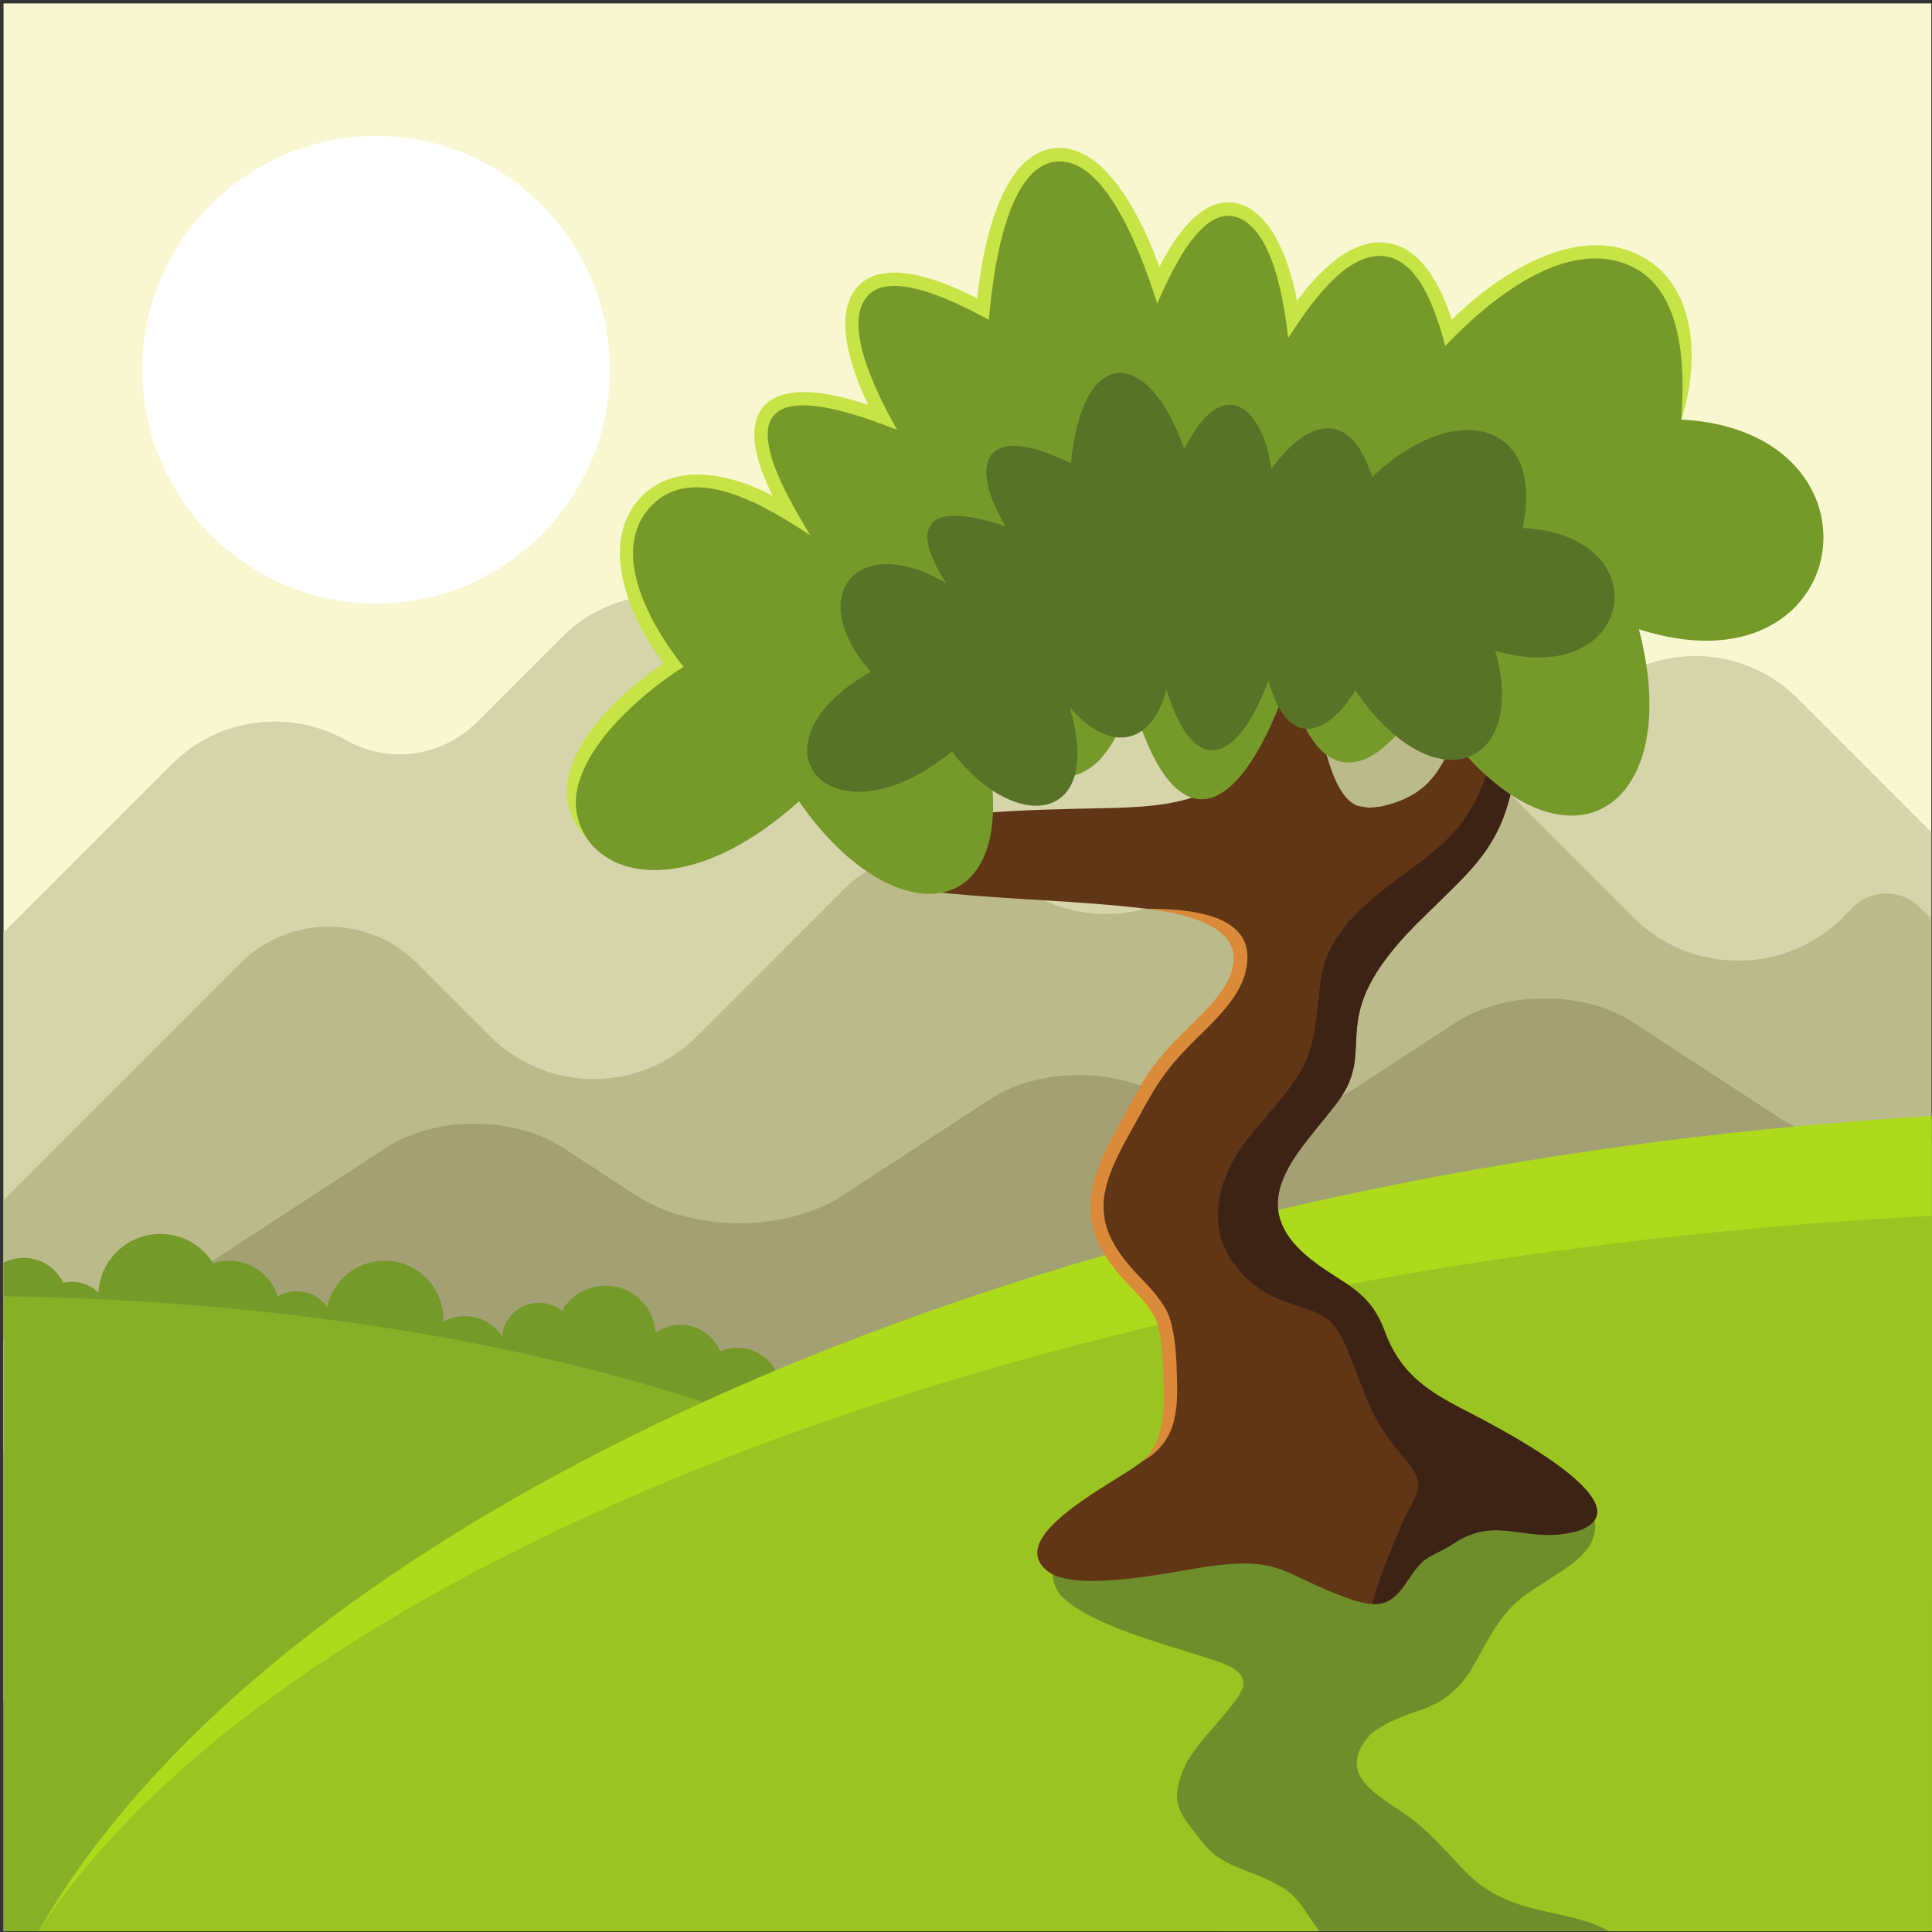 <?xml version="1.0" encoding="UTF-8" standalone="no"?>
<!-- Created with Inkscape (http://www.inkscape.org/) -->

<svg
   version="1.1"
   id="svg1"
   width="880"
   height="880"
   viewBox="0 0 880 880"
   sodipodi:docname="summer-tree-publicdomainvectors.org.svg"
   inkscape:version="1.3.2 (091e20e, 2023-11-25, custom)"
   xmlns:inkscape="http://www.inkscape.org/namespaces/inkscape"
   xmlns:sodipodi="http://sodipodi.sourceforge.net/DTD/sodipodi-0.dtd"
   xmlns="http://www.w3.org/2000/svg"
   xmlns:svg="http://www.w3.org/2000/svg">
  <rect x="0" y="0" width="880" height="880" fill="#333333" stroke="none"/>
  <defs
     id="defs1">
    <clipPath
       clipPathUnits="userSpaceOnUse"
       id="clipPath4">
      <path
         d="M 0,660 H 660 V 0 H 0 Z"
         transform="translate(-128.483,-453.805)"
         id="path4" />
    </clipPath>
    <clipPath
       clipPathUnits="userSpaceOnUse"
       id="clipPath6">
      <path
         d="M 0,660 H 660 V 0 H 0 Z"
         transform="translate(-1.212,-341.401)"
         id="path6" />
    </clipPath>
    <clipPath
       clipPathUnits="userSpaceOnUse"
       id="clipPath8">
      <path
         d="M 0,660 H 660 V 0 H 0 Z"
         transform="translate(-1.212,-250.047)"
         id="path8" />
    </clipPath>
    <clipPath
       clipPathUnits="userSpaceOnUse"
       id="clipPath10">
      <path
         d="M 0,660 H 660 V 0 H 0 Z"
         transform="translate(-659.934,-270.276)"
         id="path10" />
    </clipPath>
    <clipPath
       clipPathUnits="userSpaceOnUse"
       id="clipPath12">
      <path
         d="M 0,660 H 660 V 0 H 0 Z"
         transform="translate(-1.212,-201.901)"
         id="path12" />
    </clipPath>
    <clipPath
       clipPathUnits="userSpaceOnUse"
       id="clipPath14">
      <path
         d="M 0,660 H 660 V 0 H 0 Z"
         transform="translate(-416.684,-0.277)"
         id="path14" />
    </clipPath>
    <clipPath
       clipPathUnits="userSpaceOnUse"
       id="clipPath16">
      <path
         d="M 0,660 H 660 V 0 H 0 Z"
         transform="translate(-659.934,-278.764)"
         id="path16" />
    </clipPath>
    <clipPath
       clipPathUnits="userSpaceOnUse"
       id="clipPath18">
      <path
         d="M 0,660 H 660 V 0 H 0 Z"
         transform="translate(-659.934,-244.683)"
         id="path18" />
    </clipPath>
    <clipPath
       clipPathUnits="userSpaceOnUse"
       id="clipPath20">
      <path
         d="M 0,660 H 660 V 0 H 0 Z"
         transform="translate(-549.586,-0.277)"
         id="path20" />
    </clipPath>
    <clipPath
       clipPathUnits="userSpaceOnUse"
       id="clipPath22">
      <path
         d="M 0,660 H 660 V 0 H 0 Z"
         transform="translate(-471.837,-384.509)"
         id="path22" />
    </clipPath>
    <clipPath
       clipPathUnits="userSpaceOnUse"
       id="clipPath24">
      <path
         d="M 0,660 H 660 V 0 H 0 Z"
         transform="translate(-531.552,-428.195)"
         id="path24" />
    </clipPath>
    <clipPath
       clipPathUnits="userSpaceOnUse"
       id="clipPath26">
      <path
         d="M 0,660 H 660 V 0 H 0 Z"
         transform="translate(-269.888,-484.459)"
         id="path26" />
    </clipPath>
    <clipPath
       clipPathUnits="userSpaceOnUse"
       id="clipPath28">
      <path
         d="M 0,660 H 660 V 0 H 0 Z"
         transform="translate(-323.197,-460.764)"
         id="path28" />
    </clipPath>
    <clipPath
       clipPathUnits="userSpaceOnUse"
       id="clipPath30">
      <path
         d="M 0,660 H 660 V 0 H 0 Z"
         transform="translate(-226.732,-433.347)"
         id="path30" />
    </clipPath>
    <clipPath
       clipPathUnits="userSpaceOnUse"
       id="clipPath32">
      <path
         d="M 0,660 H 660 V 0 H 0 Z"
         transform="translate(-397.305,-193.471)"
         id="path32" />
    </clipPath>
  </defs>
  <sodipodi:namedview
     id="namedview1"
     pagecolor="#ffffff"
     bordercolor="#000000"
     borderopacity="0.25"
     inkscape:showpageshadow="2"
     inkscape:pageopacity="0.0"
     inkscape:pagecheckerboard="0"
     inkscape:deskcolor="#d1d1d1"
     inkscape:zoom="0.67272727"
     inkscape:cx="439.25676"
     inkscape:cy="440"
     inkscape:window-width="1440"
     inkscape:window-height="830"
     inkscape:window-x="-6"
     inkscape:window-y="-6"
     inkscape:window-maximized="1"
     inkscape:current-layer="g1">
    <inkscape:page
       x="0"
       y="0"
       inkscape:label="1"
       id="page1"
       width="880"
       height="880"
       margin="0.37 0.088 1.333 1.617"
       bleed="0" />
  </sodipodi:namedview>
  <g
     id="g1"
     inkscape:groupmode="layer"
     inkscape:label="1">
    <g
       id="group-MC0">
      <path
         id="path2"
         d="M 1.212,0.277 H 659.934 V 659 H 1.212 Z"
         style="fill:#f8f7d2;fill-opacity:1;fill-rule:nonzero;stroke:none"
         transform="matrix(1.333,0,0,-1.333,0,880)" />
      <path
         id="path3"
         d="m 0,0 c 44.003,0 79.889,35.888 79.889,79.89 0,44.002 -35.886,79.89 -79.889,79.89 -44.002,0 -79.89,-35.888 -79.89,-79.89 C -79.89,35.888 -44.002,0 0,0"
         style="fill:#ffffff;fill-opacity:1;fill-rule:evenodd;stroke:none"
         transform="matrix(1.333,0,0,-1.333,171.311,274.927)"
         clip-path="url(#clipPath4)" />
      <path
         id="path5"
         d="m 0,0 57.698,57.699 c 15.976,15.975 40.325,18.687 59.143,8.133 14.937,-8.377 32.955,-5.891 45.063,6.218 l 28.944,28.943 c 19.241,19.241 50.627,19.241 69.868,0 l 22.925,-22.925 c 19.962,-19.962 52.524,-19.963 72.486,-0.001 l 12.798,12.797 c 19.24,19.241 50.626,19.241 69.867,0 l 21.292,-21.292 c 19.962,-19.962 52.527,-19.963 72.489,-0.001 l 10.508,10.51 c 19.242,19.241 50.626,19.241 69.868,0 l 45.772,-45.772 v -155.07 L 0,-176.914 Z"
         style="fill:#d5d4aa;fill-opacity:1;fill-rule:evenodd;stroke:none"
         transform="matrix(1.333,0,0,-1.333,1.617,424.798)"
         clip-path="url(#clipPath6)" />
      <path
         id="path7"
         d="m 0,0 80.963,80.963 c 16.596,16.596 43.668,16.596 60.263,0 l 25.005,-25.007 c 19.482,-19.481 51.263,-19.481 70.745,0 l 50.492,50.494 c 15.597,15.594 40.441,16.534 57.151,2.818 20.213,-16.59 49.446,-15.155 67.936,3.333 l 34.036,34.039 c 16.597,16.596 43.668,16.596 60.265,0 l 50.057,-50.057 c 19.721,-19.724 51.892,-19.724 71.614,0 l 3.482,3.481 c 6.254,6.256 16.459,6.256 22.713,0 l 3.999,-3.999 V -154.879 L 0,-171.118 Z"
         style="fill:#bbba8b;fill-opacity:1;fill-rule:evenodd;stroke:none"
         transform="matrix(1.333,0,0,-1.333,1.617,546.604)"
         clip-path="url(#clipPath8)" />
      <path
         id="path9"
         d="m 0,0 v -156.95 l -609.055,-9.796 v 111.635 l 80.963,52.819 c 16.595,10.828 43.667,10.828 60.261,0 l 25.008,-16.313 c 19.482,-12.711 51.261,-12.711 70.742,0 l 50.493,32.941 c 15.595,10.174 40.441,10.786 57.152,1.838 20.214,-10.823 49.447,-9.888 67.937,2.175 l 34.036,22.206 c 16.597,10.826 43.668,10.826 60.263,0 L -52.144,7.897 C -38.082,-1.276 -17.694,-3.906 0,0"
         style="fill:#a3a174;fill-opacity:1;fill-rule:evenodd;stroke:none"
         transform="matrix(1.333,0,0,-1.333,879.911,519.631)"
         clip-path="url(#clipPath10)" />
      <path
         id="path11"
         d="m 0,0 v 26.752 c 2.057,1.057 4.39,1.653 6.861,1.653 5.983,0 11.151,-3.495 13.569,-8.555 0.989,0.252 2.026,0.386 3.095,0.386 3.469,0 6.603,-1.421 8.856,-3.714 0.616,11.179 9.874,20.053 21.206,20.053 7.616,0 14.296,-4.012 18.044,-10.035 1.722,0.574 3.565,0.887 5.482,0.887 7.782,0 14.367,-5.136 16.549,-12.204 1.906,1.11 4.122,1.746 6.486,1.746 4.288,0 8.088,-2.091 10.434,-5.31 1.981,9.018 10.015,15.768 19.626,15.768 11.101,0 20.097,-8.996 20.097,-20.097 0,-0.253 -0.007,-0.506 -0.015,-0.759 2.18,1.212 4.692,1.904 7.366,1.904 5.282,0 9.932,-2.696 12.655,-6.784 0.689,6.386 6.097,11.358 12.666,11.358 2.961,0 5.684,-1.009 7.85,-2.702 2.965,5.13 8.509,8.584 14.86,8.584 9.123,0 16.581,-7.122 17.121,-16.111 2.399,1.709 5.335,2.713 8.504,2.713 6.117,0 11.36,-3.742 13.564,-9.06 1.81,0.783 3.806,1.218 5.903,1.218 8.209,0 14.867,-6.656 14.867,-14.867 0,-8.211 -6.658,-14.867 -14.867,-14.867 -6.26,0 -11.617,3.872 -13.808,9.352 -1.742,-0.73 -3.655,-1.132 -5.659,-1.132 -3.637,0 -6.964,1.325 -9.529,3.516 -2.758,-3.374 -6.95,-5.527 -11.645,-5.527 -7.984,0 -14.512,6.223 -15.001,14.083 -1.156,0.904 -2.192,1.95 -3.081,3.114 -2.312,-2.345 -5.524,-3.8 -9.079,-3.8 -4.14,0 -7.815,1.975 -10.143,5.032 -0.359,-8.073 -7.015,-14.508 -15.178,-14.508 -7.783,0 -14.199,5.854 -15.088,13.399 -3.408,-2.663 -7.697,-4.25 -12.36,-4.25 -8.079,0 -15.044,4.77 -18.235,11.647 -1.996,-4.548 -6.54,-7.726 -11.825,-7.726 -4.744,0 -8.89,2.561 -11.133,6.373 -3.102,-2.937 -7.292,-4.739 -11.902,-4.739 -4.619,0 -8.818,1.81 -11.922,4.756 -3.336,-2.18 -7.322,-3.448 -11.604,-3.448 -7.689,0 -14.424,4.087 -18.151,10.205 -1.518,-5.145 -6.275,-8.899 -11.911,-8.899 -3.919,0 -7.414,1.819 -9.691,4.654 C 11.751,-1.034 9.379,-1.653 6.861,-1.653 4.39,-1.653 2.057,-1.058 0,0"
         style="fill:#769a2a;fill-opacity:1;fill-rule:evenodd;stroke:none"
         transform="matrix(1.333,0,0,-1.333,1.617,610.798)"
         clip-path="url(#clipPath12)" />
      <path
         id="path13"
         d="M 0,0 H -415.471 V 216.959 C -179.681,213.453 1.457,129.82 1.457,17.446 1.457,11.601 0.964,5.782 0,0"
         style="fill:#87b027;fill-opacity:1;fill-rule:evenodd;stroke:none"
         transform="matrix(1.333,0,0,-1.333,555.578,879.63)"
         clip-path="url(#clipPath14)" />
      <path
         id="path15"
         d="M 0,0 V -278.486 H -646.871 C -564.199,-134.586 -306.208,-18.295 0,0"
         style="fill:#adda1a;fill-opacity:1;fill-rule:evenodd;stroke:none"
         transform="matrix(1.333,0,0,-1.333,879.911,508.315)"
         clip-path="url(#clipPath16)" />
      <path
         id="path17"
         d="M 0,0 V -244.405 H -646.871 C -564.199,-118.114 -306.208,-16.057 0,0"
         style="fill:#9ac421;fill-opacity:1;fill-rule:evenodd;stroke:none"
         transform="matrix(1.333,0,0,-1.333,879.911,553.757)"
         clip-path="url(#clipPath18)" />
      <path
         id="path19"
         d="m 0,0 h -98.926 c -8.095,11.366 -7.519,13.885 -23.836,20.182 -6.024,2.325 -10.415,4.033 -14.932,8.781 -8.331,10.815 -13.352,14.174 -6.857,28.019 4.529,8.832 17.893,20.519 19.518,26.464 1.762,6.448 -9.424,8.948 -14.244,10.549 -13.159,4.327 -36.36,10.318 -46.49,19.371 l -1.319,1.181 c -8.494,10.774 2.569,21.868 14.843,22.5 l 3.265,-0.015 c 27.742,-0.632 37.297,16.437 66.034,-0.052 14.487,-8.31 15.727,-0.231 30.241,6.05 14.049,5.049 25.917,3.04 40.387,5.721 8.919,1.653 23.163,6.279 27.041,-6.577 C -0.562,126.555 -23.81,121.137 -33.604,110.373 -46.118,96.618 -44.857,83.495 -62.611,76.167 -69.586,73.705 -75.541,71.989 -81.438,67.281 -95.307,51.701 -75.09,45.269 -64.768,36.345 -49.126,22.817 -47.68,12.979 -24.367,7.365 -16.066,5.367 -6.72,3.986 0,0"
         style="fill:#6d8e2a;fill-opacity:1;fill-rule:evenodd;stroke:none"
         transform="matrix(1.333,0,0,-1.333,732.781,879.63)"
         clip-path="url(#clipPath20)" />
      <path
         id="path21"
         d="m 0,0 c 29.767,6.527 19.521,31.937 43.969,53.802 1.672,1.495 15.643,11.668 15.703,11.812 0.43,1.03 -6.75,-0.212 0.962,1.53 9.079,2.049 21.747,-0.903 10.912,-11.701 C 50.546,34.508 50.557,37.024 44.958,7.786 40.82,-13.834 30.767,-21.741 15.774,-36.509 l -4.059,-3.998 c -32.283,-32.725 -12.233,-41.177 -26.606,-60.488 -12.274,-16.494 -33.974,-34.385 -8.879,-53.98 11.309,-8.832 19.971,-10.108 25.29,-25.257 7.109,-18.196 20.633,-22.307 36.773,-31.256 7.394,-4.101 51.779,-27.934 29.114,-36.004 -17.556,-5.084 -27.129,5.7 -42.412,-4.192 -9.11,-5.899 -9.585,-3.119 -16.16,-13.145 -5.586,-8.513 -9.933,-9.083 -19.205,-6.114 -24.172,8.472 -23.117,15.441 -51.837,10.747 -11.515,-1.882 -42.186,-8.138 -51.409,-1.385 -16.544,12.118 24.475,31.382 31.934,37.779 3.982,3.414 5.531,6.073 7.381,10.841 2.915,8.915 3.145,32.251 -1.276,40.062 -7.262,12.829 -23.687,18.718 -21.2,39.496 2.344,14.78 9.126,21.674 14.967,34.639 8.957,18.113 29.825,28.101 33.328,43.208 4.127,17.792 -20.089,19.224 -32.477,20.678 -22.417,2.63 -44.473,2.991 -66.566,5.121 -13.181,1.271 -29.939,3.147 -32.845,18.388 -2.718,14.256 1.598,21.418 -4.739,37.74 -1.84,4.735 -4.102,12.243 3.233,13.843 11.475,2.502 15.097,-17.314 16.533,-24.786 4.016,-20.906 8.697,-19.311 29.118,-17.685 15.157,1.172 27.476,1.345 42.45,1.685 18.936,0.427 48.071,1.644 47.282,27.756 -0.545,17.933 -18.796,27.077 -18.516,36.751 0.175,6.118 7.267,4.694 10.879,3.266 8.241,-3.258 23.636,-12.623 27.51,-20.459 5.761,-11.651 7.075,-42.268 18.628,-46.567 l 3.72,-0.612 C -2.854,-0.397 -1.401,-0.196 0,0"
         style="fill:#603616;fill-opacity:1;fill-rule:evenodd;stroke:none"
         transform="matrix(1.333,0,0,-1.333,629.116,367.321)"
         clip-path="url(#clipPath22)" />
      <path
         id="path23"
         d="M 0,0 C -9.483,-9.79 -10.498,-13.66 -14.757,-35.9 -18.895,-57.52 -28.948,-65.426 -43.94,-80.195 L -48,-84.193 c -32.283,-32.725 -12.233,-41.177 -26.605,-60.487 -12.275,-16.494 -33.975,-34.386 -8.879,-53.981 11.308,-8.832 19.97,-10.108 25.289,-25.256 7.109,-18.197 20.633,-22.307 36.773,-31.256 7.395,-4.102 51.779,-27.935 29.114,-36.004 -17.556,-5.084 -27.129,5.699 -42.412,-4.193 -9.11,-5.899 -9.585,-3.119 -16.16,-13.144 -3.887,-5.922 -7.171,-8.001 -11.936,-7.716 2.38,9.442 6.665,18.903 9.96,26.979 4.101,9.493 9.445,12.952 2.07,21.597 -12.991,15.227 -12.749,19.282 -19.909,36.981 -1.291,3.011 -2.562,6.064 -4.459,8.76 -6.352,9.015 -20.094,5.697 -31.917,18.334 l -3.485,4.306 c -10.27,14.817 -3.255,32.283 7.348,44.642 l 2.165,2.539 c 17.567,20.598 17.848,22.098 20.469,47.832 1.883,18.492 18.143,29.77 32.213,40.04 22.438,16.379 21.83,25.467 31.541,49.749 C -11.921,-3.047 -5.869,0.942 0,0"
         style="fill:#3d2316;fill-opacity:1;fill-rule:evenodd;stroke:none"
         transform="matrix(1.333,0,0,-1.333,708.736,309.074)"
         clip-path="url(#clipPath24)" />
      <path
         id="path25"
         d="m 0,0 c -20.962,36.303 -7.701,47.838 31.513,33.113 -18.975,34.392 -14.01,62.996 34.444,36.891 5.862,68.861 40.555,68.843 59.878,8.31 21.022,46.452 41.984,22.649 45.955,-11.65 22.292,33.598 43.244,31.271 53.261,-4.726 44.392,46.604 91.402,32.067 79.506,-29.691 73.604,-4.036 59.347,-95.393 -14.497,-71.681 17.29,-66.217 -31.075,-91.591 -73.888,-23.17 -14.11,-25.447 -35.644,-36.042 -45.851,5.807 -15.541,-46.202 -38.644,-59.771 -53.907,-5.254 C 108.011,-96.307 85.61,-98.443 65.219,-72.295 83.702,-140.116 36.789,-146.99 3.061,-98.228 -61.099,-155.923 -108.22,-94.562 -39.784,-51.69 -75.309,-7.256 -46.821,30.737 0,0"
         style="fill:#769a2a;fill-opacity:1;fill-rule:evenodd;stroke:none"
         transform="matrix(1.333,0,0,-1.333,359.851,234.055)"
         clip-path="url(#clipPath26)" />
      <path
         id="path27"
         d="m 0,0 c -13.559,21.255 -4.982,28.008 20.384,19.388 -12.275,20.135 -9.061,36.883 22.282,21.599 3.791,40.318 26.233,40.307 38.735,4.866 13.598,27.197 27.158,13.26 29.727,-6.821 14.421,19.671 27.974,18.308 34.453,-2.768 28.716,27.287 59.127,18.776 51.431,-17.384 47.612,-2.362 38.39,-55.851 -9.377,-41.968 11.182,-38.77 -20.103,-53.625 -47.797,-13.566 -9.129,-14.899 -23.058,-21.102 -29.661,3.4 C 100.124,-60.305 85.18,-68.25 75.305,-36.33 69.872,-56.387 55.377,-57.637 42.188,-42.327 54.145,-82.037 23.8,-86.062 1.98,-57.512 -39.524,-91.292 -70.004,-55.365 -25.735,-30.264 -48.714,-4.248 -30.288,17.996 0,0"
         style="fill:#587227;fill-opacity:1;fill-rule:evenodd;stroke:none"
         transform="matrix(1.333,0,0,-1.333,430.93,265.648)"
         clip-path="url(#clipPath28)" />
      <path
         id="path29"
         d="m 0,0 c -10.932,14.378 -22.521,39.809 -8.524,55.996 11.696,13.527 31.952,8.668 45.709,1.353 -3.968,8.044 -10.039,22.633 -2.947,30.588 7.797,8.745 26.412,3.497 35.67,0.422 -4.939,10.089 -12.559,29.97 -3.931,40.069 9.498,11.112 31.043,1.495 41.154,-3.664 1.489,14.504 7.105,49.275 26.412,51.306 18.239,1.917 31.064,-27.166 35.821,-40.531 4.698,9.195 14.433,24.938 27.005,21.6 12.352,-3.283 18.095,-22.417 20.022,-33.262 6.706,9.096 18.132,21.583 30.712,19.85 12.246,-1.686 18.847,-15.844 22.193,-26.265 14.936,14.813 41.275,32.581 63.158,22.5 21.083,-9.715 21.572,-37.42 15.261,-56.59 1.217,16.924 1.051,43.987 -17.196,52.394 -22.515,10.373 -49.108,-12.2 -63.448,-27.255 -2.794,10.043 -8.152,28.929 -20.584,30.639 -13.778,1.898 -26.697,-18.251 -33.108,-27.919 -1.28,11.049 -4.942,37.92 -18.186,41.439 -12.406,3.296 -22.754,-21.228 -26.572,-29.669 -4.109,12.873 -16.613,50.366 -34.605,48.473 -17.602,-1.849 -21.778,-40.909 -22.894,-54.064 -8.607,4.636 -33.16,17.932 -41.635,8.014 C 60.522,114.934 74.358,89.573 79.715,79.866 71.017,83.133 45.359,93.463 37.693,84.862 29.873,76.091 45.43,51.793 50.025,43.835 36.161,52.937 9.628,69.932 -5.035,52.977 -18.658,37.215 -3.731,11.993 6.784,-1.159 -9.587,-11.413 -41.433,-38.783 -25.87,-60.351 -46.231,-39.165 -18.407,-12.039 0,0"
         style="fill:#c6e446;fill-opacity:1;fill-rule:evenodd;stroke:none"
         transform="matrix(1.333,0,0,-1.333,302.31,302.204)"
         clip-path="url(#clipPath30)" />
      <path
         id="path31"
         d="m 0,0 c -0.224,7.046 -1.186,13.697 -3.053,16.999 -2.199,3.887 -5.399,7.201 -8.607,10.525 -18.619,19.293 -15.405,33.361 -3.514,54.557 8.534,15.222 9.229,19.141 23.851,33.457 6.969,6.824 13.427,13.148 15.121,20.46 3.586,15.461 -19.786,18.991 -30.225,20.162 14.198,-0.088 39.38,-1.138 34.73,-21.193 C 26.299,126.332 19.381,119.558 11.915,112.245 -1.068,99.537 -2.872,94.568 -11.141,79.82 -22.321,59.886 -25.381,48.39 -8.333,30.727 -4.925,27.195 -1.525,23.672 0.964,19.279 3.225,15.28 4.367,7.848 4.614,0.144 5.014,-12.399 6.23,-25.233 -7.149,-32.764 1.81,-24.999 0.338,-10.646 0,0"
         style="fill:#da8a38;fill-opacity:1;fill-rule:evenodd;stroke:none"
         transform="matrix(1.333,0,0,-1.333,529.74,622.039)"
         clip-path="url(#clipPath32)" />
    </g>
  </g>
</svg>
